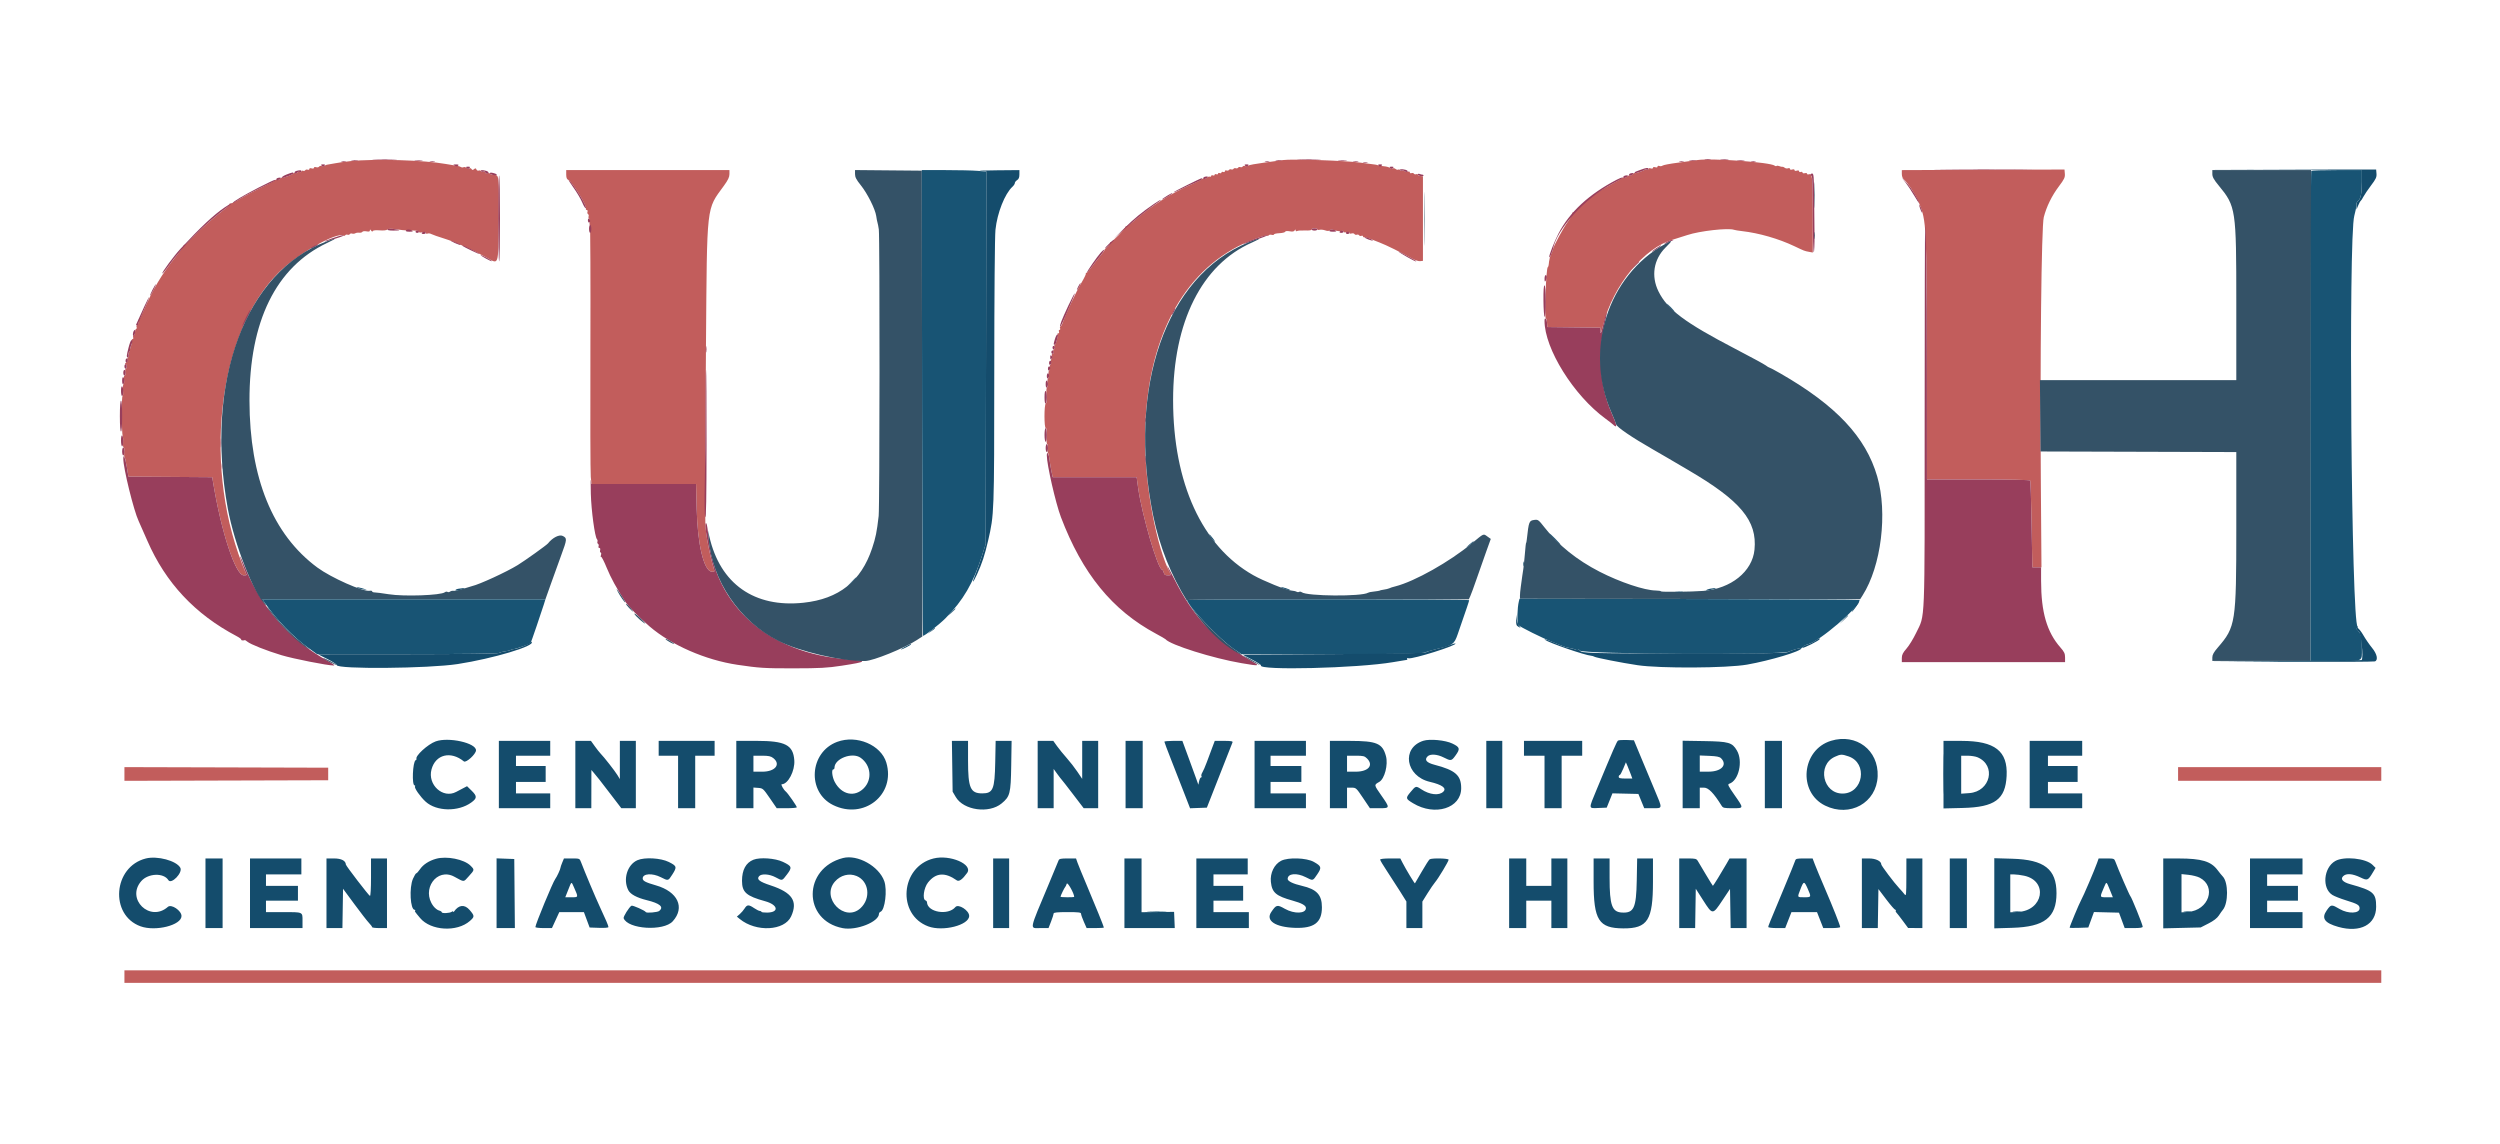 <svg width="400" height="183" viewBox="0 0 400 183" fill="none" xmlns="http://www.w3.org/2000/svg">
<path fill-rule="evenodd" clip-rule="evenodd" d="M205.297 25.609C204.845 25.681 203.449 25.872 202.195 26.033C200.941 26.195 199.821 26.405 199.707 26.5C199.592 26.595 199.373 26.625 199.22 26.566C199.066 26.507 198.889 26.543 198.825 26.646C198.762 26.749 198.597 26.79 198.46 26.738C198.323 26.685 198.158 26.726 198.095 26.829C198.031 26.932 197.867 26.973 197.73 26.92C197.592 26.868 197.428 26.909 197.364 27.012C197.301 27.114 197.136 27.156 196.999 27.103C196.862 27.05 196.697 27.091 196.634 27.194C196.57 27.297 196.397 27.335 196.25 27.278C196.102 27.222 195.982 27.275 195.982 27.397C195.982 27.519 195.859 27.572 195.708 27.514C195.557 27.456 195.434 27.497 195.434 27.605C195.434 27.713 195.311 27.754 195.16 27.697C195.009 27.639 194.886 27.68 194.886 27.788C194.886 27.896 194.763 27.937 194.612 27.879C194.461 27.821 194.338 27.862 194.338 27.97C194.338 28.079 194.215 28.12 194.064 28.062C193.913 28.004 193.79 28.043 193.79 28.149C193.79 28.254 193.688 28.307 193.563 28.265C193.439 28.224 193.223 28.304 193.083 28.443C192.944 28.583 192.722 28.656 192.591 28.605C192.46 28.555 192.327 28.579 192.295 28.659C192.263 28.739 191.441 29.152 190.467 29.577C187.409 30.912 184.17 32.967 181.618 35.19C180.901 35.815 180.257 36.269 180.187 36.199C180.118 36.13 180.082 36.155 180.108 36.256C180.166 36.479 177.868 38.828 177.658 38.761C177.575 38.734 177.555 38.789 177.612 38.883C177.67 38.977 177.465 39.266 177.155 39.527C176.846 39.787 176.647 40 176.712 40C176.778 40 176.47 40.432 176.027 40.959C175.585 41.486 174.948 42.308 174.612 42.785C174.277 43.263 173.92 43.653 173.82 43.653C173.72 43.653 173.685 43.7 173.743 43.758C173.8 43.815 173.474 44.494 173.017 45.265C172.169 46.696 170.465 50.318 170.06 51.553C169.936 51.929 169.761 52.237 169.672 52.237C169.582 52.237 169.556 52.361 169.614 52.511C169.672 52.662 169.631 52.785 169.523 52.785C169.415 52.785 169.374 52.909 169.432 53.059C169.489 53.21 169.441 53.333 169.324 53.333C169.207 53.333 169.152 53.4 169.202 53.481C169.328 53.684 168.94 55.16 168.762 55.16C168.683 55.16 168.662 55.324 168.714 55.525C168.767 55.726 168.726 55.89 168.623 55.89C168.52 55.89 168.479 56.055 168.532 56.256C168.587 56.469 168.537 56.621 168.411 56.621C168.281 56.621 168.239 56.761 168.306 56.971C168.367 57.163 168.339 57.369 168.244 57.428C168.149 57.487 168.111 57.69 168.161 57.879C168.21 58.069 168.169 58.274 168.07 58.336C167.97 58.397 167.929 58.603 167.978 58.792C168.028 58.982 167.982 59.19 167.876 59.256C167.77 59.321 167.73 59.608 167.787 59.894C167.844 60.179 167.806 60.465 167.702 60.529C167.598 60.593 167.557 60.921 167.612 61.259C167.667 61.596 167.63 61.922 167.53 61.984C167.423 62.05 167.386 62.579 167.441 63.261C167.502 64.021 167.463 64.469 167.329 64.552C167.047 64.726 167.045 68.493 167.327 68.493C167.463 68.493 167.506 68.911 167.458 69.772C167.418 70.475 167.458 71.05 167.547 71.05C167.637 71.05 167.678 71.379 167.64 71.781C167.602 72.183 167.623 72.511 167.687 72.511C167.751 72.511 167.857 72.962 167.921 73.513C167.986 74.063 168.127 74.926 168.236 75.43L168.432 76.347H175.147H181.862L182.082 77.945C182.677 82.281 185.263 91.142 185.933 91.142C186.014 91.142 186.131 91.347 186.194 91.598C186.284 91.959 186.424 92.055 186.859 92.055C187.358 92.055 187.391 92.019 187.21 91.681C185.088 87.716 183.206 77.77 183.202 70.502C183.194 55.476 188.524 44.355 198.103 39.407C199.854 38.503 202.466 37.547 202.734 37.713C202.824 37.769 202.944 37.738 203.001 37.646C203.059 37.553 203.27 37.52 203.471 37.573C203.671 37.625 203.836 37.597 203.837 37.51C203.838 37.423 204.227 37.334 204.703 37.311C205.178 37.289 205.596 37.184 205.632 37.078C205.671 36.959 205.944 36.931 206.338 37.005C206.792 37.09 207.028 37.052 207.14 36.873C207.266 36.676 207.301 36.673 207.303 36.86C207.305 36.996 207.398 37.042 207.52 36.967C207.639 36.894 208.214 36.854 208.799 36.877C209.46 36.904 209.863 36.847 209.863 36.725C209.863 36.618 210.068 36.53 210.32 36.53C210.571 36.53 210.776 36.604 210.776 36.695C210.776 36.786 210.938 36.818 211.136 36.767C211.334 36.715 211.736 36.756 212.029 36.859C212.405 36.99 212.623 36.985 212.765 36.842C212.914 36.693 213.127 36.696 213.562 36.853C213.888 36.971 214.34 37.019 214.566 36.96C214.814 36.895 214.977 36.935 214.977 37.06C214.977 37.19 215.147 37.224 215.434 37.153C215.727 37.079 215.89 37.115 215.89 37.253C215.89 37.381 216.031 37.423 216.24 37.356C216.433 37.295 216.647 37.337 216.715 37.448C216.784 37.559 216.953 37.607 217.09 37.555C217.228 37.502 217.392 37.543 217.456 37.646C217.519 37.749 217.686 37.789 217.827 37.735C217.967 37.681 218.082 37.72 218.082 37.822C218.082 37.924 218.185 37.99 218.311 37.97C218.436 37.949 218.785 38.035 219.087 38.16C219.388 38.285 220.128 38.575 220.731 38.804C221.784 39.203 224.213 40.402 225.936 41.373C226.388 41.628 226.963 41.814 227.215 41.786L227.671 41.735V34.977V28.219L227.26 28.161C227.034 28.129 226.849 28.029 226.849 27.938C226.849 27.848 226.734 27.818 226.594 27.872C226.453 27.926 226.286 27.886 226.223 27.783C226.159 27.68 225.986 27.642 225.839 27.699C225.691 27.755 225.571 27.702 225.571 27.58C225.571 27.45 225.447 27.405 225.274 27.472C225.11 27.535 224.867 27.496 224.734 27.385C224.6 27.274 224.411 27.233 224.313 27.293C224.215 27.354 224.082 27.318 224.018 27.215C223.954 27.111 223.822 27.076 223.724 27.136C223.626 27.197 223.43 27.15 223.288 27.032C223.146 26.914 222.94 26.873 222.831 26.941C222.722 27.008 222.524 26.974 222.392 26.864C222.26 26.754 221.832 26.636 221.441 26.602C221.05 26.568 220.607 26.494 220.457 26.436C220.306 26.379 220.059 26.325 219.909 26.317C219.758 26.309 218.731 26.174 217.626 26.017C215.382 25.699 206.573 25.408 205.297 25.609ZM271.598 25.608C271.146 25.679 269.754 25.867 268.504 26.026C267.254 26.185 266.134 26.396 266.015 26.494C265.897 26.592 265.666 26.622 265.503 26.559C265.332 26.494 265.205 26.536 265.205 26.659C265.205 26.791 265.064 26.829 264.84 26.758C264.621 26.689 264.475 26.725 264.475 26.849C264.475 26.973 264.328 27.01 264.11 26.941C263.886 26.87 263.744 26.908 263.744 27.039C263.744 27.157 263.629 27.209 263.488 27.155C263.347 27.101 263.176 27.113 263.108 27.182C263.039 27.25 262.928 27.313 262.861 27.321C262.795 27.33 262.502 27.435 262.212 27.555C261.922 27.675 261.645 27.733 261.597 27.685C261.549 27.637 261.386 27.72 261.236 27.871C261.085 28.021 260.87 28.113 260.757 28.076C260.644 28.038 260.437 28.121 260.298 28.261C260.158 28.4 259.937 28.473 259.806 28.423C259.674 28.372 259.541 28.392 259.51 28.468C259.478 28.543 258.795 28.956 257.991 29.387C255.751 30.588 254.27 31.635 252.97 32.936C252.319 33.589 251.71 34.077 251.618 34.02C251.526 33.963 251.507 34.007 251.576 34.119C251.645 34.23 251.323 34.835 250.86 35.464C250.169 36.403 248.574 39.343 248.474 39.863C248.459 39.938 248.427 40.041 248.402 40.091C248.377 40.142 248.345 40.244 248.331 40.32C248.316 40.395 248.249 40.545 248.18 40.652C248.031 40.886 247.824 41.776 247.801 42.283C247.792 42.484 247.721 42.692 247.644 42.746C247.363 42.941 247.067 50.958 247.341 50.959C247.41 50.959 247.492 51.267 247.523 51.644L247.58 52.329L251.826 52.378L256.073 52.427L256.085 53.017C256.093 53.403 256.241 53.037 256.513 51.963C258.114 45.629 263.078 39.594 267.739 38.315C268.103 38.215 269.105 37.899 269.964 37.611C271.936 36.952 276.511 36.436 277.443 36.768C277.594 36.822 278.169 36.917 278.721 36.979C281.42 37.283 284.562 38.188 287.094 39.389C288.747 40.174 288.695 40.154 289.452 40.296L290.046 40.407V34.346C290.046 28.172 289.994 27.688 289.359 27.9C289.234 27.942 289.132 27.894 289.132 27.795C289.132 27.695 288.968 27.657 288.767 27.71C288.566 27.762 288.402 27.716 288.402 27.607C288.402 27.498 288.279 27.456 288.128 27.514C287.977 27.572 287.854 27.522 287.854 27.404C287.854 27.273 287.712 27.235 287.489 27.306C287.27 27.375 287.123 27.339 287.123 27.215C287.123 27.09 286.977 27.054 286.758 27.123C286.534 27.194 286.393 27.156 286.393 27.025C286.393 26.902 286.266 26.859 286.096 26.924C285.932 26.987 285.694 26.952 285.567 26.846C285.439 26.74 285.265 26.67 285.179 26.689C285.093 26.709 284.875 26.66 284.695 26.582C284.515 26.503 284.317 26.489 284.256 26.551C284.194 26.613 284.053 26.591 283.944 26.502C283.268 25.957 273.766 25.269 271.598 25.608ZM56.073 25.78C55.219 25.868 54.11 26.024 53.607 26.128C53.105 26.231 52.571 26.324 52.42 26.334C52.269 26.343 52.054 26.424 51.941 26.512C51.828 26.601 51.61 26.625 51.457 26.566C51.304 26.507 51.122 26.55 51.053 26.662C50.984 26.773 50.771 26.814 50.578 26.753C50.374 26.688 50.228 26.728 50.228 26.849C50.228 26.973 50.082 27.01 49.863 26.941C49.639 26.87 49.498 26.908 49.498 27.039C49.498 27.157 49.377 27.207 49.23 27.151C49.082 27.094 48.909 27.132 48.846 27.235C48.782 27.338 48.615 27.378 48.475 27.324C48.334 27.27 48.219 27.314 48.219 27.423C48.219 27.531 48.099 27.573 47.951 27.516C47.804 27.46 47.631 27.497 47.567 27.6C47.504 27.703 47.337 27.743 47.196 27.689C47.056 27.635 46.941 27.653 46.941 27.729C46.941 27.895 45.275 28.532 45.155 28.412C45.109 28.366 44.947 28.452 44.795 28.604C44.643 28.755 44.412 28.838 44.28 28.788C44.149 28.738 44.016 28.759 43.984 28.835C43.953 28.911 42.982 29.427 41.826 29.981C40.671 30.536 39.117 31.37 38.373 31.835C37.628 32.299 36.93 32.628 36.82 32.566C36.711 32.504 36.68 32.518 36.752 32.598C36.824 32.678 36.495 33.035 36.022 33.392C34.378 34.629 31.852 36.867 30.595 38.199C29.9 38.936 29.403 39.416 29.49 39.267C29.584 39.105 29.581 39.057 29.481 39.148C29.39 39.231 29.315 39.359 29.315 39.43C29.315 39.502 28.73 40.297 28.014 41.196C25.881 43.877 24.453 46.291 22.935 49.782C22.61 50.53 22.31 51.107 22.268 51.066C22.226 51.024 22.179 51.206 22.163 51.471C22.147 51.736 22.049 51.981 21.945 52.015C21.841 52.05 21.801 52.196 21.856 52.341C21.912 52.485 21.886 52.603 21.8 52.603C21.714 52.603 21.631 52.826 21.615 53.1C21.599 53.373 21.501 53.624 21.397 53.659C21.293 53.694 21.253 53.84 21.308 53.984C21.364 54.129 21.321 54.247 21.212 54.247C21.104 54.247 21.058 54.356 21.109 54.489C21.16 54.622 21.103 54.972 20.983 55.265C20.862 55.559 20.779 55.896 20.797 56.014C20.816 56.132 20.755 56.276 20.661 56.333C20.568 56.391 20.534 56.603 20.586 56.804C20.639 57.005 20.593 57.169 20.484 57.169C20.375 57.169 20.337 57.304 20.401 57.469C20.471 57.653 20.385 57.866 20.177 58.017C19.991 58.153 19.937 58.265 20.056 58.265C20.176 58.265 20.274 58.429 20.274 58.63C20.274 58.831 20.206 58.995 20.123 58.995C20.04 58.995 20.008 59.242 20.052 59.543C20.098 59.856 20.05 60.091 19.941 60.091C19.825 60.091 19.789 60.335 19.849 60.707C19.904 61.046 19.87 61.373 19.772 61.433C19.675 61.492 19.636 61.955 19.684 62.46C19.733 62.966 19.7 63.379 19.612 63.379C19.427 63.379 19.453 69.337 19.64 69.817C19.709 69.992 19.733 70.465 19.695 70.867C19.656 71.269 19.697 71.598 19.786 71.598C19.875 71.598 19.916 71.926 19.878 72.327C19.839 72.728 19.857 73.077 19.917 73.103C19.977 73.129 20.144 73.849 20.287 74.703L20.548 76.256L27.252 76.304L33.957 76.352L34.053 76.943C35.383 85.11 37.667 92.055 39.024 92.055C39.4 92.055 39.464 91.992 39.353 91.735C32.304 75.414 34.673 53.496 44.552 43.643C47.532 40.671 53.889 37.045 54.96 37.706C55.056 37.766 55.184 37.734 55.244 37.637C55.305 37.539 55.467 37.502 55.604 37.555C55.741 37.607 55.906 37.566 55.969 37.463C56.033 37.36 56.201 37.321 56.344 37.376C56.487 37.431 56.71 37.409 56.841 37.328C56.971 37.247 57.255 37.203 57.471 37.231C57.688 37.259 57.917 37.197 57.981 37.094C58.044 36.991 58.34 36.956 58.637 37.015C59.026 37.093 59.179 37.053 59.181 36.872C59.183 36.673 59.224 36.678 59.377 36.895C59.499 37.067 59.602 37.095 59.653 36.972C59.704 36.85 60.116 36.806 60.735 36.857C61.348 36.908 61.834 36.858 61.992 36.727C62.181 36.57 62.558 36.561 63.408 36.694C64.045 36.794 64.895 36.876 65.297 36.878C66.795 36.884 67.032 36.914 67.032 37.099C67.032 37.215 67.245 37.242 67.58 37.169C67.948 37.088 68.128 37.12 68.128 37.265C68.128 37.385 68.253 37.434 68.409 37.374C68.564 37.315 68.831 37.347 69.003 37.445C69.174 37.543 70.137 37.88 71.142 38.193C72.935 38.752 75.463 39.888 77.803 41.186C79.862 42.328 79.718 42.759 79.777 35.251C79.835 27.807 79.86 28.051 79.05 27.995C78.72 27.972 78.425 27.878 78.394 27.786C78.364 27.694 78.178 27.661 77.982 27.712C77.772 27.767 77.626 27.713 77.626 27.582C77.626 27.459 77.505 27.404 77.357 27.461C77.21 27.518 77.037 27.48 76.974 27.377C76.91 27.274 76.74 27.235 76.596 27.29C76.451 27.346 76.286 27.267 76.227 27.116C76.143 26.896 76.068 26.885 75.855 27.061C75.645 27.235 75.557 27.232 75.44 27.042C75.359 26.91 75.197 26.861 75.081 26.933C74.965 27.005 74.754 26.967 74.612 26.849C74.47 26.732 74.268 26.688 74.163 26.753C74.058 26.818 73.87 26.805 73.744 26.724C73.619 26.644 73.352 26.56 73.151 26.538C72.95 26.516 72.11 26.377 71.285 26.229C67.869 25.614 59.947 25.38 56.073 25.78ZM317.306 27.17L304.292 27.217V27.833C304.292 28.187 304.422 28.555 304.598 28.699C305.251 29.235 306.47 31.097 306.998 32.367C308.26 35.404 308.281 35.831 308.298 60.046L308.311 76.712H316.519C321.374 76.712 324.77 76.782 324.832 76.882C324.89 76.975 324.99 80.14 325.055 83.914L325.173 90.776H325.904H326.635L326.537 77.489C326.391 57.623 326.626 36.214 327.005 34.75C327.448 33.042 328.293 31.319 329.421 29.82C330.286 28.671 330.423 28.38 330.375 27.801L330.32 27.123L317.306 27.17ZM90.594 27.926C90.594 28.372 90.69 28.674 90.853 28.736C91.484 28.979 93.915 32.88 93.746 33.379C93.703 33.505 93.766 33.607 93.886 33.607C94.005 33.607 94.057 33.728 94 33.875C93.944 34.023 93.981 34.196 94.084 34.259C94.187 34.323 94.228 34.487 94.176 34.624C94.123 34.762 94.165 34.927 94.269 34.991C94.374 35.056 94.41 35.305 94.349 35.545C94.289 35.785 94.303 35.982 94.38 35.982C94.457 35.982 94.495 44.797 94.464 55.571C94.432 66.345 94.459 75.674 94.524 76.301L94.641 77.443H103.006H111.371L111.467 81.416C111.604 87.096 112.613 91.328 113.865 91.475C114.283 91.524 114.354 91.476 114.27 91.201C113.532 88.76 112.909 85.478 112.856 83.744C112.789 81.551 112.819 73.142 112.957 55.16C113.132 32.32 112.985 33.629 115.819 29.729C116.486 28.811 116.712 28.336 116.712 27.857V27.215H103.653H90.594V27.926ZM19.909 123.836V124.933L36.21 124.887L52.511 124.84V123.836V122.831L36.21 122.784L19.909 122.738V123.836ZM348.493 123.836V124.932H364.749H381.005V123.836V122.74H364.749H348.493V123.836ZM19.909 156.256V157.26H200.457H381.005V156.256V155.251H200.457H19.909V156.256Z" fill="#C25D5C"/>
<path fill-rule="evenodd" clip-rule="evenodd" d="M59.954 25.524C60.833 25.558 62.272 25.558 63.151 25.524C64.03 25.491 63.311 25.463 61.553 25.463C59.795 25.463 59.075 25.491 59.954 25.524ZM207.909 25.524C208.792 25.558 210.19 25.558 211.014 25.524C211.837 25.49 211.114 25.463 209.406 25.463C207.699 25.463 207.025 25.491 207.909 25.524ZM272.831 25.517C273.057 25.561 273.427 25.561 273.653 25.517C273.879 25.473 273.694 25.438 273.242 25.438C272.79 25.438 272.605 25.473 272.831 25.517ZM275.391 25.52C275.72 25.561 276.213 25.56 276.487 25.519C276.762 25.477 276.493 25.444 275.89 25.445C275.288 25.446 275.063 25.48 275.391 25.52ZM56.304 25.702C56.582 25.744 56.992 25.743 57.217 25.699C57.442 25.656 57.215 25.622 56.712 25.623C56.21 25.624 56.026 25.66 56.304 25.702ZM66.442 25.703C66.77 25.744 67.263 25.743 67.538 25.701C67.812 25.66 67.543 25.626 66.941 25.627C66.338 25.628 66.113 25.662 66.442 25.703ZM204.155 25.7C204.381 25.743 204.751 25.743 204.977 25.7C205.203 25.656 205.018 25.621 204.566 25.621C204.114 25.621 203.929 25.656 204.155 25.7ZM214.201 25.703C214.527 25.743 215.062 25.743 215.388 25.703C215.715 25.662 215.447 25.629 214.795 25.629C214.142 25.629 213.874 25.662 214.201 25.703ZM270.368 25.702C270.645 25.744 271.056 25.743 271.281 25.699C271.506 25.656 271.279 25.622 270.776 25.623C270.274 25.624 270.09 25.66 270.368 25.702ZM278.037 25.702C278.313 25.743 278.765 25.743 279.041 25.702C279.317 25.66 279.091 25.626 278.539 25.626C277.986 25.626 277.76 25.66 278.037 25.702ZM54.658 25.879C54.833 25.925 55.121 25.925 55.297 25.879C55.473 25.833 55.329 25.796 54.977 25.796C54.626 25.796 54.482 25.833 54.658 25.879ZM68.815 25.883C69.042 25.926 69.371 25.925 69.546 25.879C69.72 25.833 69.534 25.797 69.132 25.799C68.731 25.802 68.588 25.839 68.815 25.883ZM202.42 25.879C202.596 25.925 202.884 25.925 203.059 25.879C203.235 25.833 203.091 25.796 202.74 25.796C202.388 25.796 202.244 25.833 202.42 25.879ZM216.577 25.883C216.805 25.926 217.133 25.925 217.308 25.879C217.483 25.833 217.297 25.797 216.895 25.799C216.493 25.802 216.35 25.839 216.577 25.883ZM268.721 25.879C268.897 25.925 269.185 25.925 269.361 25.879C269.537 25.833 269.393 25.796 269.041 25.796C268.689 25.796 268.546 25.833 268.721 25.879ZM280.228 25.879C280.404 25.925 280.692 25.925 280.868 25.879C281.043 25.833 280.9 25.796 280.548 25.796C280.196 25.796 280.053 25.833 280.228 25.879ZM218.128 26.062C218.304 26.108 218.591 26.108 218.767 26.062C218.943 26.016 218.799 25.978 218.447 25.978C218.096 25.978 217.952 26.016 218.128 26.062ZM51.47 26.521C51.641 26.691 51.738 26.691 51.909 26.521C52.079 26.35 52.03 26.301 51.689 26.301C51.349 26.301 51.3 26.35 51.47 26.521ZM72.757 26.508C72.999 26.649 73.152 26.647 73.296 26.503C73.443 26.356 73.352 26.303 72.959 26.307C72.487 26.312 72.462 26.337 72.757 26.508ZM199.233 26.521C199.403 26.691 199.501 26.691 199.671 26.521C199.842 26.35 199.793 26.301 199.452 26.301C199.111 26.301 199.062 26.35 199.233 26.521ZM220.603 26.521C220.773 26.691 220.871 26.691 221.041 26.521C221.212 26.35 221.163 26.301 220.822 26.301C220.481 26.301 220.432 26.35 220.603 26.521ZM74.667 26.886C74.837 27.056 74.935 27.056 75.105 26.886C75.275 26.715 75.227 26.667 74.886 26.667C74.545 26.667 74.496 26.715 74.667 26.886ZM222.429 26.886C222.6 27.056 222.697 27.056 222.868 26.886C223.038 26.715 222.989 26.667 222.648 26.667C222.307 26.667 222.259 26.715 222.429 26.886ZM262.466 27.177C261.496 27.532 261.463 27.551 261.588 27.676C261.641 27.729 261.922 27.675 262.212 27.555C262.502 27.435 262.795 27.33 262.861 27.321C262.928 27.313 263.039 27.25 263.108 27.182C263.176 27.113 263.347 27.101 263.488 27.155C263.629 27.209 263.744 27.163 263.744 27.052C263.744 26.785 263.46 26.813 262.466 27.177ZM224.002 27.189C224.075 27.307 224.215 27.354 224.313 27.293C224.411 27.233 224.613 27.284 224.761 27.408C225.006 27.611 225.388 27.519 225.177 27.308C224.959 27.089 223.873 26.98 224.002 27.189ZM310.927 27.169C314.525 27.197 320.361 27.197 323.895 27.169C327.428 27.141 324.484 27.118 317.352 27.118C310.219 27.119 307.328 27.141 310.927 27.169ZM47.443 27.341C47.267 27.386 47.123 27.5 47.123 27.593C47.123 27.815 47.437 27.811 47.575 27.588C47.634 27.492 47.804 27.46 47.951 27.516C48.099 27.573 48.219 27.528 48.219 27.417C48.219 27.211 48.015 27.191 47.443 27.341ZM76.981 27.389C77.041 27.485 77.21 27.518 77.357 27.461C77.505 27.404 77.626 27.449 77.626 27.56C77.626 27.672 77.749 27.763 77.9 27.763C78.322 27.763 78.224 27.453 77.763 27.33C77.159 27.168 76.859 27.191 76.981 27.389ZM45.89 27.905C45.463 28.069 45.114 28.277 45.114 28.368C45.114 28.458 45.217 28.494 45.342 28.447C45.468 28.4 45.879 28.252 46.256 28.117C46.632 27.982 46.941 27.806 46.941 27.726C46.941 27.531 46.804 27.554 45.89 27.905ZM78.356 27.721C78.356 27.903 79.293 28.162 79.437 28.02C79.558 27.9 79.396 27.801 78.858 27.666C78.563 27.592 78.356 27.615 78.356 27.721ZM260.959 27.718C260.783 27.757 260.639 27.866 260.639 27.959C260.639 28.173 260.837 28.17 261.182 27.952C261.51 27.745 261.393 27.622 260.959 27.718ZM226.849 27.904C226.849 28.004 227.055 28.125 227.306 28.173C227.557 28.221 227.763 28.189 227.763 28.103C227.763 28.016 227.687 27.945 227.595 27.945C227.503 27.945 227.297 27.895 227.138 27.834C226.979 27.773 226.849 27.805 226.849 27.904ZM289.68 27.945C289.68 28.046 289.763 28.128 289.863 28.128C289.981 28.128 290.046 30.289 290.046 34.247C290.046 37.612 290.115 40.365 290.199 40.365C290.283 40.365 290.339 39.071 290.323 37.489C290.306 35.906 290.278 33.071 290.261 31.187C290.233 28.279 290.187 27.763 289.954 27.763C289.804 27.763 289.68 27.845 289.68 27.945ZM79.726 34.903C79.726 38.711 79.788 41.826 79.863 41.826C80.042 41.826 80.042 28.175 79.863 28.065C79.788 28.018 79.726 31.095 79.726 34.903ZM260.046 28.084C259.87 28.123 259.726 28.231 259.726 28.324C259.726 28.538 259.924 28.536 260.269 28.318C260.597 28.11 260.48 27.987 260.046 28.084ZM192.831 28.266C192.655 28.305 192.511 28.413 192.511 28.507C192.511 28.721 192.709 28.718 193.054 28.5C193.382 28.293 193.265 28.17 192.831 28.266ZM44.521 28.449C44.345 28.488 44.201 28.596 44.201 28.689C44.201 28.903 44.399 28.901 44.744 28.683C45.072 28.475 44.954 28.352 44.521 28.449ZM258.699 28.742C254.264 31.042 251.131 33.936 249.346 37.381C248.701 38.626 247.847 40.796 247.865 41.146C247.875 41.336 248.193 40.754 248.317 40.32C248.339 40.244 248.377 40.142 248.402 40.091C248.427 40.041 248.459 39.938 248.474 39.863C249.095 36.637 253.513 31.776 257.991 29.393C259.638 28.516 259.632 28.519 259.528 28.422C259.486 28.384 259.113 28.527 258.699 28.742ZM189.993 29.585C188.766 30.185 187.763 30.721 187.763 30.774C187.763 30.828 188.317 30.596 188.995 30.259C189.674 29.922 190.701 29.454 191.279 29.219C191.856 28.984 192.329 28.724 192.329 28.642C192.329 28.432 192.442 28.386 189.993 29.585ZM304.904 29.226C305.256 29.68 305.879 30.623 306.288 31.324C306.697 32.024 307.032 32.528 307.032 32.443C307.032 32.047 305.832 30.105 305.09 29.299L304.263 28.402L304.904 29.226ZM41.368 30.019C38.995 31.242 37.26 32.271 37.26 32.455C37.26 32.543 37.34 32.498 38.708 31.628C39.254 31.281 40.651 30.544 41.813 29.99C44.123 28.889 44.114 28.894 44.001 28.78C43.958 28.737 42.773 29.294 41.368 30.019ZM91.738 29.995C92.289 30.763 92.929 31.845 93.158 32.4C93.388 32.955 93.642 33.368 93.723 33.318C94.016 33.137 91.835 29.51 91.032 28.844C90.87 28.709 91.187 29.226 91.738 29.995ZM186.712 31.336C186.285 31.592 185.936 31.845 185.936 31.897C185.936 31.996 187.168 31.296 187.479 31.021C187.793 30.743 187.501 30.864 186.712 31.336ZM184.632 32.632C182.655 33.983 181.424 34.996 179.817 36.593L178.174 38.228L180.183 36.435C181.929 34.877 183.83 33.365 185.393 32.293C185.641 32.122 185.792 31.978 185.728 31.973C185.664 31.968 185.171 32.264 184.632 32.632ZM35.957 33.177C34.188 34.379 32.147 36.29 28.879 39.804C27.841 40.92 25.847 43.624 25.97 43.748C26.015 43.793 26.386 43.358 26.796 42.782C29.271 39.3 32.793 35.769 36.623 32.928C37.508 32.272 37.021 32.454 35.957 33.177ZM307.061 32.785C307.06 32.886 307.171 33.256 307.306 33.607C307.441 33.959 307.555 34.123 307.558 33.973C307.561 33.822 307.451 33.452 307.313 33.151C307.175 32.849 307.061 32.685 307.061 32.785ZM94.064 35.24C94.064 35.447 94.146 35.616 94.247 35.616C94.347 35.616 94.429 35.498 94.429 35.353C94.429 35.208 94.347 35.039 94.247 34.977C94.146 34.915 94.064 35.034 94.064 35.24ZM94.247 36.621C94.247 36.973 94.329 37.26 94.429 37.26C94.53 37.26 94.612 36.973 94.612 36.621C94.612 36.269 94.53 35.982 94.429 35.982C94.329 35.982 94.247 36.269 94.247 36.621ZM307.945 66.644C307.945 100.885 308.052 98.177 306.573 101.279C306.142 102.183 305.452 103.305 305.041 103.772C304.461 104.431 304.292 104.77 304.292 105.279V105.936H317.352H330.411V105.188C330.411 104.573 330.279 104.289 329.665 103.593C327.499 101.131 326.575 97.944 326.575 92.927V90.776H325.874H325.173L325.055 83.914C324.99 80.14 324.89 76.975 324.832 76.882C324.77 76.782 321.374 76.712 316.519 76.712H308.311L308.302 60.228C308.294 44.641 308.198 36.356 308.023 36.181C307.98 36.138 307.945 49.847 307.945 66.644ZM62.015 36.704C61.937 36.829 62.259 36.895 62.942 36.895C64.163 36.895 64.177 36.809 62.984 36.636C62.455 36.559 62.088 36.585 62.015 36.704ZM209.863 36.712C209.863 36.813 210.068 36.895 210.32 36.895C210.571 36.895 210.776 36.813 210.776 36.712C210.776 36.612 210.571 36.53 210.32 36.53C210.068 36.53 209.863 36.612 209.863 36.712ZM64.932 36.895C64.864 37.005 65.096 37.077 65.514 37.075C66.031 37.073 66.139 37.026 65.936 36.895C65.579 36.664 65.074 36.664 64.932 36.895ZM212.694 36.895C212.626 37.005 212.859 37.077 213.277 37.075C213.793 37.073 213.902 37.026 213.699 36.895C213.341 36.664 212.837 36.664 212.694 36.895ZM66.484 37.078C66.484 37.178 66.607 37.26 66.758 37.26C66.909 37.26 67.032 37.178 67.032 37.078C67.032 36.977 66.909 36.895 66.758 36.895C66.607 36.895 66.484 36.977 66.484 37.078ZM214.338 37.078C214.276 37.178 214.394 37.26 214.601 37.26C214.808 37.26 214.977 37.178 214.977 37.078C214.977 36.977 214.859 36.895 214.714 36.895C214.569 36.895 214.4 36.977 214.338 37.078ZM67.489 37.26C67.426 37.361 67.545 37.443 67.752 37.443C67.959 37.443 68.128 37.361 68.128 37.26C68.128 37.16 68.009 37.078 67.865 37.078C67.72 37.078 67.551 37.16 67.489 37.26ZM215.342 37.26C215.342 37.361 215.466 37.443 215.616 37.443C215.767 37.443 215.89 37.361 215.89 37.26C215.89 37.16 215.767 37.078 215.616 37.078C215.466 37.078 215.342 37.16 215.342 37.26ZM53.185 38.116C52.45 38.369 51.878 38.606 51.914 38.641C51.99 38.717 54.797 37.866 54.94 37.724C55.143 37.521 54.477 37.669 53.185 38.116ZM201.005 38.14C200.201 38.42 199.379 38.754 199.178 38.882L198.813 39.114L199.178 38.984C199.379 38.912 200.24 38.613 201.092 38.32C201.943 38.026 202.676 37.75 202.72 37.706C202.898 37.528 202.395 37.655 201.005 38.14ZM218.361 37.984C218.285 38.107 219.555 38.588 219.666 38.477C219.693 38.45 219.429 38.298 219.079 38.139C218.729 37.98 218.406 37.91 218.361 37.984ZM177.479 38.974C177.107 39.314 176.804 39.66 176.804 39.742C176.804 39.824 177.132 39.57 177.534 39.178C177.936 38.786 178.265 38.44 178.265 38.41C178.265 38.284 178.117 38.39 177.479 38.974ZM266.804 38.643C266.527 38.793 266.301 38.956 266.301 39.006C266.301 39.056 266.527 38.982 266.804 38.843C267.08 38.703 267.429 38.543 267.58 38.487C267.823 38.396 267.823 38.384 267.58 38.378C267.429 38.374 267.08 38.493 266.804 38.643ZM72.858 38.921C73.299 39.117 73.693 39.245 73.733 39.205C73.812 39.126 72.404 38.531 72.188 38.552C72.115 38.559 72.416 38.725 72.858 38.921ZM50.183 39.374C49.474 39.758 49.555 39.891 50.274 39.525C50.962 39.175 51.084 39.084 50.852 39.094C50.76 39.098 50.459 39.224 50.183 39.374ZM73.988 39.339C74.174 39.51 76.712 40.726 76.712 40.644C76.712 40.542 74.237 39.269 74.038 39.269C73.969 39.269 73.946 39.301 73.988 39.339ZM264.974 39.733C264.599 39.987 264.292 40.235 264.292 40.283C264.292 40.331 264.621 40.153 265.023 39.887C265.661 39.465 265.876 39.269 265.704 39.269C265.678 39.269 265.349 39.478 264.974 39.733ZM176.128 40.411C175.547 41.048 173.848 43.498 173.929 43.579C173.97 43.62 174.277 43.262 174.613 42.785C174.948 42.308 175.585 41.486 176.027 40.959C176.805 40.032 176.888 39.576 176.128 40.411ZM223.777 40.259C223.993 40.505 226.333 41.827 226.55 41.825C226.664 41.825 226.553 41.715 226.301 41.582C226.05 41.449 225.352 41.066 224.749 40.73C224.146 40.393 223.709 40.182 223.777 40.259ZM76.895 40.804C76.895 40.94 78.553 41.852 78.693 41.793C78.768 41.761 78.395 41.509 77.863 41.233C77.33 40.956 76.895 40.764 76.895 40.804ZM261.543 42.511L260.913 43.196L261.598 42.567C262.236 41.981 262.367 41.826 262.228 41.826C262.197 41.826 261.889 42.135 261.543 42.511ZM247.126 44.612C247.128 45.062 247.172 45.139 247.306 44.932C247.538 44.573 247.538 44.018 247.306 44.018C247.205 44.018 247.125 44.285 247.126 44.612ZM172.511 45.845C172.356 46.146 172.269 46.393 172.319 46.393C172.37 46.393 172.538 46.146 172.694 45.845C172.85 45.543 172.936 45.297 172.886 45.297C172.836 45.297 172.667 45.543 172.511 45.845ZM24.384 46.393C24.129 46.895 23.962 47.306 24.012 47.306C24.062 47.306 24.312 46.895 24.566 46.393C24.821 45.89 24.988 45.479 24.938 45.479C24.887 45.479 24.638 45.89 24.384 46.393ZM246.951 48.128C246.965 49.484 247.05 50.64 247.141 50.696C247.236 50.755 247.306 49.711 247.306 48.23C247.306 46.577 247.238 45.662 247.116 45.662C246.994 45.662 246.935 46.53 246.951 48.128ZM170.931 48.904C169.87 51.162 169.456 52.237 169.649 52.237C169.723 52.237 170.078 51.518 170.438 50.639C170.799 49.76 171.309 48.568 171.572 47.991C171.835 47.413 172.006 46.941 171.952 46.941C171.898 46.941 171.439 47.824 170.931 48.904ZM23.108 48.994C22.726 49.824 22.288 50.79 22.135 51.142C21.982 51.493 21.824 51.842 21.785 51.918C21.746 51.993 21.801 52.055 21.907 52.055C22.013 52.055 22.1 51.969 22.1 51.864C22.1 51.759 22.509 50.757 23.009 49.637C23.509 48.517 23.892 47.575 23.86 47.544C23.829 47.512 23.49 48.165 23.108 48.994ZM187.671 49.863C187.515 50.164 187.429 50.411 187.479 50.411C187.529 50.411 187.698 50.164 187.854 49.863C188.01 49.562 188.096 49.315 188.046 49.315C187.996 49.315 187.827 49.562 187.671 49.863ZM39.351 50.795C38.992 51.508 38.728 52.122 38.764 52.158C38.801 52.195 39.134 51.611 39.505 50.861C39.876 50.111 40.14 49.498 40.092 49.498C40.044 49.498 39.711 50.081 39.351 50.795ZM256.821 50.712C256.717 51.099 256.513 51.909 256.368 52.511C256.162 53.366 256.1 53.477 256.088 53.017L256.073 52.427L251.826 52.378L247.58 52.329L247.523 51.644C247.465 50.94 247.123 50.668 247.123 51.326C247.123 55.794 251.792 63.281 256.895 66.999C257.397 67.364 257.917 67.768 258.05 67.896C258.821 68.638 258.764 68.138 257.834 66.027C256.011 61.887 255.622 56.501 256.792 51.599C257.145 50.118 257.168 49.421 256.821 50.712ZM21.307 53.188C21.208 53.566 21.285 53.854 21.438 53.683C21.624 53.477 21.738 52.785 21.586 52.785C21.491 52.785 21.365 52.967 21.307 53.188ZM168.796 54.222C168.542 55.071 168.537 55.16 168.747 55.16C168.837 55.16 168.964 54.934 169.03 54.658C169.096 54.381 169.192 54.011 169.245 53.836C169.297 53.66 169.265 53.516 169.174 53.516C169.082 53.516 168.912 53.834 168.796 54.222ZM20.57 55.608C20.219 57.006 20.209 57.169 20.478 57.169C20.592 57.169 20.64 57.008 20.586 56.804C20.534 56.603 20.568 56.391 20.661 56.333C20.755 56.276 20.816 56.132 20.797 56.014C20.779 55.896 20.859 55.568 20.975 55.285C21.229 54.67 21.243 54.429 21.027 54.429C20.939 54.429 20.733 54.96 20.57 55.608ZM112.926 55.89C112.926 56.342 112.962 56.527 113.006 56.301C113.049 56.075 113.049 55.705 113.006 55.479C112.962 55.253 112.926 55.438 112.926 55.89ZM168.402 55.616C168.402 55.767 168.484 55.89 168.584 55.89C168.685 55.89 168.767 55.767 168.767 55.616C168.767 55.466 168.685 55.342 168.584 55.342C168.484 55.342 168.402 55.466 168.402 55.616ZM168.219 56.347C168.219 56.498 168.301 56.621 168.402 56.621C168.502 56.621 168.584 56.498 168.584 56.347C168.584 56.196 168.502 56.073 168.402 56.073C168.301 56.073 168.219 56.196 168.219 56.347ZM168.037 57.169C168.037 57.51 168.085 57.559 168.256 57.388C168.426 57.218 168.426 57.12 168.256 56.95C168.085 56.779 168.037 56.828 168.037 57.169ZM20.091 57.728C20.091 57.935 20.174 58.053 20.274 57.991C20.374 57.929 20.457 57.76 20.457 57.615C20.457 57.47 20.374 57.352 20.274 57.352C20.174 57.352 20.091 57.521 20.091 57.728ZM167.854 58.093C167.854 58.3 167.936 58.418 168.037 58.356C168.137 58.294 168.219 58.125 168.219 57.98C168.219 57.835 168.137 57.717 168.037 57.717C167.936 57.717 167.854 57.886 167.854 58.093ZM19.909 58.63C19.909 58.831 19.991 58.995 20.091 58.995C20.192 58.995 20.274 58.831 20.274 58.63C20.274 58.429 20.192 58.265 20.091 58.265C19.991 58.265 19.909 58.429 19.909 58.63ZM167.671 59.006C167.671 59.213 167.753 59.331 167.854 59.269C167.954 59.207 168.037 59.038 168.037 58.893C168.037 58.749 167.954 58.63 167.854 58.63C167.753 58.63 167.671 58.799 167.671 59.006ZM19.726 59.635C19.726 59.886 19.808 60.091 19.909 60.091C20.009 60.091 20.091 59.886 20.091 59.635C20.091 59.384 20.009 59.178 19.909 59.178C19.808 59.178 19.726 59.384 19.726 59.635ZM112.875 65.708C112.874 69.299 112.824 74.498 112.765 77.26C112.693 80.566 112.721 82.439 112.846 82.74C112.981 83.063 113.04 79.678 113.048 71.187C113.054 64.582 113.018 59.178 112.968 59.178C112.918 59.178 112.876 62.116 112.875 65.708ZM167.489 60.193C167.489 60.459 167.568 60.612 167.671 60.548C167.772 60.486 167.854 60.276 167.854 60.081C167.854 59.886 167.772 59.726 167.671 59.726C167.571 59.726 167.489 59.936 167.489 60.193ZM19.543 60.913C19.543 61.307 19.617 61.528 19.726 61.461C19.826 61.399 19.909 61.153 19.909 60.913C19.909 60.674 19.826 60.427 19.726 60.365C19.617 60.298 19.543 60.519 19.543 60.913ZM167.306 61.461C167.306 61.855 167.38 62.076 167.489 62.009C167.589 61.947 167.671 61.7 167.671 61.461C167.671 61.222 167.589 60.975 167.489 60.913C167.38 60.846 167.306 61.067 167.306 61.461ZM19.361 62.546C19.361 63.004 19.443 63.379 19.543 63.379C19.644 63.379 19.726 63.055 19.726 62.659C19.726 62.263 19.644 61.889 19.543 61.826C19.432 61.758 19.361 62.038 19.361 62.546ZM167.123 63.562C167.123 64.26 167.192 64.637 167.306 64.566C167.406 64.504 167.489 64.052 167.489 63.562C167.489 63.071 167.406 62.619 167.306 62.557C167.192 62.487 167.123 62.863 167.123 63.562ZM19.178 66.575C19.178 68.097 19.248 69.041 19.361 69.041C19.473 69.041 19.543 68.097 19.543 66.575C19.543 65.053 19.473 64.11 19.361 64.11C19.248 64.11 19.178 65.053 19.178 66.575ZM183.239 67.215C183.239 67.566 183.276 67.71 183.322 67.534C183.368 67.358 183.368 67.071 183.322 66.895C183.276 66.719 183.239 66.863 183.239 67.215ZM167.123 69.589C167.123 70.198 167.204 70.685 167.306 70.685C167.407 70.685 167.489 70.198 167.489 69.589C167.489 68.98 167.407 68.493 167.306 68.493C167.204 68.493 167.123 68.98 167.123 69.589ZM19.361 70.492C19.361 71 19.443 71.416 19.543 71.416C19.644 71.416 19.726 71.051 19.726 70.604C19.726 70.158 19.644 69.742 19.543 69.68C19.431 69.611 19.361 69.922 19.361 70.492ZM35.31 70.868C35.31 71.521 35.343 71.788 35.383 71.461C35.424 71.135 35.424 70.6 35.383 70.274C35.343 69.947 35.31 70.215 35.31 70.868ZM167.306 71.689C167.306 72.041 167.388 72.329 167.489 72.329C167.589 72.329 167.671 72.041 167.671 71.689C167.671 71.338 167.589 71.05 167.489 71.05C167.388 71.05 167.306 71.338 167.306 71.689ZM19.543 72.237C19.543 72.589 19.626 72.877 19.726 72.877C19.826 72.877 19.909 72.589 19.909 72.237C19.909 71.886 19.826 71.598 19.726 71.598C19.626 71.598 19.543 71.886 19.543 72.237ZM167.489 72.859C167.489 74.323 168.907 80.526 169.748 82.74C173.181 91.776 177.943 97.622 184.932 101.379C185.735 101.811 186.434 102.215 186.484 102.277C187.205 103.168 194.072 105.331 198.65 106.108C201.704 106.627 201.751 106.606 199.901 105.55C194.357 102.384 190.886 98.638 187.821 92.511C187.168 91.205 186.692 90.342 186.764 90.594C186.837 90.845 187.011 91.276 187.151 91.553C187.402 92.046 187.397 92.055 186.857 92.055C186.424 92.055 186.284 91.959 186.194 91.598C186.131 91.347 186.014 91.142 185.933 91.142C185.263 91.142 182.677 82.281 182.082 77.945L181.862 76.347H175.147H168.432L168.236 75.43C168.127 74.926 167.986 74.063 167.921 73.513C167.811 72.577 167.489 72.089 167.489 72.859ZM183.249 73.516C183.25 74.018 183.285 74.202 183.327 73.924C183.369 73.647 183.368 73.236 183.325 73.011C183.282 72.787 183.247 73.014 183.249 73.516ZM19.726 73.389C19.726 74.918 21.404 81.732 22.187 83.379C22.33 83.68 22.957 85.099 23.58 86.532C26.502 93.252 31.209 98.28 37.849 101.777C38.324 102.027 38.66 102.284 38.595 102.348C38.486 102.457 38.998 102.522 39.159 102.42C39.199 102.395 39.384 102.504 39.57 102.663C40.066 103.087 42.652 104.113 45.023 104.827C46.941 105.406 52.42 106.488 53.397 106.481C53.644 106.48 53.286 106.204 52.439 105.742C46.462 102.485 41.69 97.068 39.156 90.664C38.783 89.721 38.448 88.98 38.412 89.016C38.375 89.052 38.595 89.728 38.899 90.519C39.203 91.309 39.452 91.978 39.452 92.005C39.452 92.032 39.251 92.055 39.004 92.055C37.668 92.055 35.373 85.05 34.053 76.943L33.957 76.352L27.252 76.304L20.548 76.256L20.284 74.658C20.05 73.237 19.726 72.501 19.726 73.389ZM35.48 74.612C35.482 75.014 35.519 75.157 35.563 74.929C35.607 74.702 35.605 74.373 35.559 74.199C35.514 74.024 35.478 74.21 35.48 74.612ZM94.532 79.007C94.605 81.699 95.178 85.936 95.515 86.273C95.605 86.363 95.639 86.542 95.59 86.67C95.54 86.799 95.584 86.956 95.687 87.019C95.79 87.083 95.828 87.256 95.772 87.403C95.715 87.551 95.769 87.671 95.892 87.671C96.026 87.671 96.077 87.818 96.02 88.037C95.968 88.237 96.005 88.402 96.102 88.402C96.203 88.402 96.225 88.581 96.154 88.813C96.085 89.039 96.09 89.165 96.166 89.093C96.243 89.02 96.65 89.808 97.072 90.844C97.71 92.41 98.677 94.183 99.959 96.14C100.56 97.056 102.181 98.725 103.927 100.224C107.42 103.223 112.873 105.605 117.991 106.368C121.47 106.886 122.322 106.94 126.941 106.935C131.23 106.929 132.359 106.868 134.67 106.513C138.806 105.878 138.93 105.727 135.525 105.475C123.065 104.553 114.417 96.961 113.381 86.035C113.271 84.876 113.112 83.849 113.029 83.753C112.514 83.166 113.342 88.132 114.27 91.201C114.354 91.476 114.283 91.524 113.865 91.475C112.613 91.328 111.604 87.096 111.467 81.416L111.371 77.443H103.003H94.635L94.546 76.849C94.497 76.523 94.491 77.494 94.532 79.007Z" fill="#983E5C"/>
<path fill-rule="evenodd" clip-rule="evenodd" d="M136.804 27.85C136.804 28.347 137.01 28.748 137.721 29.63C138.782 30.946 140.042 33.462 140.197 34.575C140.256 34.997 140.347 35.466 140.399 35.616C140.451 35.767 140.546 36.26 140.611 36.712C140.775 37.873 140.753 81.115 140.586 82.557C140.288 85.14 140.113 86.005 139.54 87.724C137.778 93.011 134.221 95.834 128.562 96.437C120.698 97.276 115.215 93.42 113.497 85.845L113.27 84.84L113.372 86.119C113.915 92.915 118.34 99.425 124.538 102.543C127.96 104.265 134.752 105.84 138.427 105.762C139.723 105.735 144.694 103.717 146.713 102.399L147.581 101.832L147.535 64.569L147.489 27.306L142.146 27.258L136.804 27.209V27.85ZM353.973 27.831C353.973 28.31 354.202 28.726 355.006 29.703C357.746 33.032 357.808 33.449 357.808 48.431V60.822H342.098H326.387L326.436 66.53L326.484 72.237L342.146 72.284L357.808 72.331V84.555C357.808 99.622 357.702 100.311 354.866 103.585C354.209 104.343 353.973 104.766 353.973 105.185V105.753H361.826H369.679L369.725 66.484L369.772 27.215H361.872H353.973V27.831ZM290.304 31.233C290.304 33.091 290.331 33.852 290.364 32.922C290.398 31.993 290.398 30.473 290.364 29.543C290.331 28.614 290.304 29.374 290.304 31.233ZM227.845 34.977C227.845 38.795 227.87 40.382 227.899 38.505C227.929 36.628 227.929 33.505 227.899 31.565C227.87 29.624 227.845 31.16 227.845 34.977ZM290.281 37.717C290.282 38.219 290.317 38.403 290.359 38.125C290.401 37.848 290.4 37.437 290.357 37.212C290.314 36.987 290.279 37.215 290.281 37.717ZM52.323 38.602C39.244 43.466 32.729 61.018 36.449 81.37C37.491 87.064 40.628 95.069 42.499 96.802C42.663 96.953 42.614 96.811 42.39 96.484L41.984 95.89H64.625H87.266L88.191 93.288C88.7 91.856 89.418 89.863 89.788 88.858C90.742 86.266 90.754 86.12 90.051 85.756C89.497 85.47 88.423 86.009 87.671 86.951C87.452 87.227 83.994 89.7 82.831 90.414C81.029 91.521 76.685 93.52 75.525 93.777C75.425 93.799 74.798 93.99 74.132 94.202C73.466 94.413 72.768 94.561 72.58 94.531C72.391 94.501 72.138 94.555 72.017 94.651C71.896 94.747 71.707 94.771 71.598 94.703C71.489 94.636 71.3 94.661 71.179 94.759C70.564 95.258 64.633 95.468 62.192 95.078C61.187 94.917 60.18 94.787 59.954 94.788C59.728 94.789 59.543 94.714 59.543 94.62C59.543 94.527 59.366 94.484 59.149 94.526C58.135 94.721 52.974 92.428 50.778 90.806C43.621 85.52 39.934 76.457 39.916 64.11C39.898 51.414 44.152 42.754 52.304 38.888C53.968 38.099 53.976 37.988 52.323 38.602ZM199.716 38.792C186.534 44.192 180.34 61.969 184.498 82.466C186.509 92.376 192.246 101.522 198.443 104.696C199.017 104.99 198.567 104.621 197.169 103.652C194.955 102.119 189.954 96.819 189.954 96.006C189.954 95.943 200.092 95.89 212.482 95.89H235.01L235.245 95.388C235.374 95.112 235.833 93.858 236.266 92.603C236.699 91.347 237.384 89.399 237.789 88.273L238.526 86.226L238.002 85.853C237.311 85.361 237.495 85.282 235.499 86.934C231.939 89.883 226.366 93.02 223.288 93.809C222.715 93.956 222.577 94 222.263 94.137C222.101 94.208 221.731 94.297 221.441 94.335C221.151 94.373 220.913 94.416 220.913 94.431C220.913 94.491 220.146 94.636 219.635 94.674C219.333 94.696 218.998 94.769 218.889 94.837C217.879 95.468 209.087 95.4 208.273 94.755C208.152 94.659 207.967 94.633 207.862 94.698C207.757 94.763 207.569 94.753 207.445 94.676C207.32 94.599 206.941 94.513 206.602 94.486C205.774 94.418 202.17 92.961 200.514 92.025C192.327 87.398 187.699 77.286 187.696 64.018C187.694 51.516 192.298 42.325 200.329 38.8C202.137 38.007 201.649 38 199.716 38.792ZM266.393 39.051C257.215 44.128 253.43 56.062 257.837 66.027C258.193 66.831 258.525 67.67 258.577 67.893C258.677 68.328 261.102 69.982 264.438 71.892C265.473 72.484 266.541 73.102 266.813 73.266C267.084 73.43 268.539 74.284 270.046 75.165C278.501 80.107 281.177 83.313 280.719 87.953C280.374 91.452 276.958 94.196 272.511 94.546C270.669 94.691 265.753 94.743 265.753 94.618C265.753 94.55 265.376 94.488 264.915 94.481C263.089 94.452 259.209 93.152 255.935 91.473C252.306 89.611 249.332 87.22 247.123 84.388C246.176 83.175 246.083 83.106 245.502 83.186C244.652 83.305 244.609 83.415 244.29 86.301C244.256 86.603 244.212 86.849 244.192 86.849C244.14 86.849 244.087 87.322 243.934 89.118C243.862 89.964 243.772 90.815 243.735 91.009C243.697 91.203 243.622 91.703 243.568 92.119C243.514 92.536 243.406 93.329 243.327 93.881C243.248 94.434 243.187 95.091 243.19 95.342L243.196 95.799L270.411 95.837L297.626 95.876L298.011 95.269C301.002 90.565 302.048 82.08 300.356 76.241C298.524 69.919 293.781 64.87 284.86 59.746C283.966 59.233 283.176 58.813 283.103 58.813C283.031 58.813 282.776 58.661 282.536 58.474C282.296 58.288 280.099 57.095 277.653 55.822C269.573 51.616 266.804 49.547 265.365 46.64C264.149 44.184 264.573 41.517 266.483 39.606C267.69 38.4 267.68 38.339 266.393 39.051ZM98.817 94.612C99.203 95.357 99.957 96.451 100.032 96.376C100.07 96.338 99.804 95.864 99.44 95.322C98.677 94.187 98.481 93.963 98.817 94.612ZM100.639 97.26C101.43 98.076 101.527 98.076 100.875 97.26C100.595 96.909 100.288 96.621 100.192 96.621C100.097 96.621 100.298 96.909 100.639 97.26ZM42.868 97.397C44.752 99.89 46.881 102.079 48.652 103.345C49.962 104.282 49.652 103.932 48.061 102.679C46.521 101.466 45.331 100.256 43.809 98.358C43.285 97.704 42.82 97.169 42.776 97.169C42.731 97.169 42.773 97.272 42.868 97.397ZM101.826 98.623C102.128 98.947 102.621 99.382 102.922 99.59C103.392 99.914 103.366 99.857 102.74 99.193C102.338 98.767 101.845 98.332 101.644 98.227C101.391 98.094 101.448 98.217 101.826 98.623ZM106.486 102.244C106.486 102.316 106.816 102.553 107.218 102.771C107.62 102.99 107.908 103.101 107.857 103.018C107.716 102.79 106.484 102.094 106.486 102.244ZM198.995 104.982C199.096 105.086 199.753 105.48 200.457 105.857C201.16 106.234 201.653 106.46 201.553 106.359C201.303 106.109 198.766 104.743 198.995 104.982ZM51.689 105.292C51.689 105.342 52.183 105.632 52.785 105.936C53.388 106.24 53.881 106.448 53.881 106.398C53.881 106.348 53.388 106.058 52.785 105.753C52.183 105.449 51.689 105.241 51.689 105.292Z" fill="#345267"/>
<path fill-rule="evenodd" clip-rule="evenodd" d="M147.535 64.475C147.561 84.968 147.628 101.735 147.685 101.735C147.964 101.735 150.32 99.891 151.288 98.914C154.097 96.082 155.709 93.32 157.104 88.95L157.717 87.032L157.765 57.242L157.813 27.451L156.413 27.333C155.643 27.268 153.32 27.215 151.251 27.215H147.489L147.535 64.475ZM369.802 27.336C369.735 27.403 369.68 45.075 369.68 66.606V105.753H373.501C378.304 105.753 377.9 105.941 377.9 103.713C377.9 101.945 377.769 101.396 377.218 100.845C377.024 100.651 377.013 100.553 377.176 100.452C377.295 100.378 377.315 100.288 377.22 100.25C376.22 99.86 375.72 37.971 376.689 34.521C376.872 33.868 377.019 33.108 377.016 32.833C377.013 32.558 377.11 32.271 377.231 32.194C377.701 31.896 377.9 30.985 377.9 29.124V27.215H373.912C371.718 27.215 369.869 27.269 369.802 27.336ZM268.174 94.743C268.45 94.785 268.902 94.785 269.178 94.743C269.454 94.701 269.228 94.667 268.676 94.667C268.123 94.667 267.897 94.701 268.174 94.743ZM243.022 96.198C242.754 97.263 242.696 99.727 242.932 100.011C243.167 100.295 246.933 102.166 248.219 102.639C248.571 102.769 249.208 103.029 249.635 103.219C250.062 103.409 250.719 103.613 251.096 103.672C251.473 103.732 251.914 103.852 252.076 103.939C252.239 104.026 252.428 104.04 252.497 103.971C252.566 103.903 252.691 103.956 252.774 104.09C253.136 104.677 284.979 104.844 286.21 104.266C286.798 103.989 287.891 103.689 288.131 103.737C288.187 103.748 288.358 103.631 288.512 103.477C288.667 103.323 289.013 103.145 289.282 103.082C291.081 102.662 297.534 97.121 297.534 95.997C297.534 95.94 285.291 95.872 270.328 95.846L243.122 95.799L243.022 96.198ZM42.393 96.484C44.211 99.122 46.921 101.934 49.259 103.607L50.726 104.658H65.101C74.109 104.658 79.601 104.591 79.81 104.479C79.993 104.381 80.437 104.264 80.796 104.22C81.155 104.175 81.548 104.078 81.669 104.003C81.789 103.928 82.059 103.858 82.268 103.846C82.56 103.83 84.62 103.102 84.888 102.92C84.942 102.884 86.652 97.892 87.03 96.667L87.27 95.89H64.627H41.984L42.393 96.484ZM189.954 96.006C189.954 96.844 195.122 102.283 197.356 103.797L198.64 104.666L212.927 104.66C225.681 104.654 227.308 104.621 228.082 104.354C228.559 104.189 229.402 103.951 229.954 103.824C232.444 103.253 232.676 103.086 233.238 101.461C234.737 97.133 235.067 96.152 235.068 96.027C235.068 95.952 224.918 95.89 212.511 95.89C200.105 95.89 189.954 95.943 189.954 96.006ZM310.948 123.836C310.948 126.699 310.973 127.87 311.004 126.438C311.035 125.007 311.035 122.664 311.004 121.233C310.973 119.801 310.948 120.973 310.948 123.836ZM183.782 145.889C184.456 145.924 185.606 145.924 186.339 145.889C187.072 145.854 186.521 145.826 185.114 145.825C183.708 145.825 183.108 145.854 183.782 145.889ZM322.149 145.886C322.478 145.926 322.971 145.926 323.245 145.884C323.52 145.842 323.251 145.809 322.648 145.81C322.046 145.811 321.821 145.845 322.149 145.886ZM349.452 145.884C349.728 145.926 350.18 145.926 350.457 145.884C350.733 145.842 350.507 145.808 349.954 145.808C349.402 145.808 349.176 145.842 349.452 145.884Z" fill="#185474"/>
<path fill-rule="evenodd" clip-rule="evenodd" d="M365.982 27.168L377.9 27.217V29.125C377.9 30.985 377.701 31.896 377.231 32.194C377.11 32.271 377.019 32.599 377.029 32.925L377.047 33.516L377.31 32.877C377.454 32.525 377.634 32.196 377.71 32.146C377.786 32.096 377.983 31.793 378.147 31.472C378.311 31.152 378.861 30.34 379.369 29.669C380.146 28.643 380.285 28.342 380.238 27.786L380.183 27.123L367.123 27.121L354.064 27.119L365.982 27.168ZM156.851 27.349L157.813 27.416L157.765 57.224L157.717 87.032L157.105 88.95C156.769 90.005 156.293 91.351 156.049 91.943C155.431 93.44 155.621 93.419 156.316 91.913C157.116 90.176 157.565 88.812 158.103 86.484C159.069 82.303 159.072 82.235 159.083 59.57C159.089 47.156 159.167 37.791 159.273 36.771C159.553 34.073 160.775 30.98 162 29.871C162.206 29.685 162.374 29.423 162.374 29.288C162.374 29.154 162.539 28.942 162.74 28.816C163 28.654 163.105 28.39 163.105 27.901V27.215L159.498 27.248C157.514 27.267 156.323 27.312 156.851 27.349ZM267.215 49.224C267.555 49.575 267.875 49.863 267.926 49.863C267.976 49.863 267.738 49.575 267.397 49.224C267.056 48.872 266.737 48.584 266.686 48.584C266.636 48.584 266.874 48.872 267.215 49.224ZM248.676 86.21C249.171 86.712 249.616 87.123 249.667 87.123C249.717 87.123 249.353 86.712 248.858 86.21C248.364 85.708 247.918 85.297 247.868 85.297C247.817 85.297 248.181 85.708 248.676 86.21ZM193.786 86.022C193.998 86.32 194.266 86.622 194.38 86.692C194.494 86.763 194.357 86.519 194.075 86.15C193.465 85.35 193.235 85.248 193.786 86.022ZM235.068 87.146C234.432 87.704 234.432 87.704 235.017 87.315C235.341 87.1 235.654 86.845 235.713 86.749C235.889 86.464 235.743 86.554 235.068 87.146ZM243.695 90.228C243.695 90.58 243.733 90.724 243.779 90.548C243.825 90.372 243.825 90.084 243.779 89.909C243.733 89.733 243.695 89.877 243.695 90.228ZM136.156 93.196L135.434 93.973L136.21 93.251C136.932 92.579 137.07 92.42 136.932 92.42C136.902 92.42 136.553 92.769 136.156 93.196ZM57.169 94.045C57.32 94.137 57.772 94.261 58.174 94.32C58.691 94.395 58.771 94.382 58.447 94.275C57.609 93.996 56.875 93.864 57.169 94.045ZM205.388 94.162C205.689 94.3 206.1 94.411 206.301 94.409C206.502 94.407 206.297 94.288 205.845 94.146C204.831 93.826 204.668 93.832 205.388 94.162ZM73.379 94.195C73.103 94.237 72.877 94.341 72.877 94.427C72.877 94.512 73.185 94.498 73.562 94.395C74.679 94.09 74.605 94.009 73.379 94.195ZM273.607 94.196C273.356 94.241 273.079 94.346 272.992 94.43C272.904 94.514 273.189 94.503 273.626 94.405C274.845 94.131 274.832 93.976 273.607 94.196ZM296.949 96.849C296.419 97.556 296.208 97.9 296.305 97.9C296.344 97.9 296.642 97.53 296.967 97.078C297.64 96.14 297.626 95.948 296.949 96.849ZM152.226 97.945L151.689 98.539L152.283 98.002C152.61 97.707 152.877 97.44 152.877 97.409C152.877 97.268 152.726 97.392 152.226 97.945ZM242.588 99.217C242.562 99.942 242.622 100.113 242.968 100.294C243.362 100.501 243.366 100.495 243.073 100.164C242.904 99.973 242.733 99.489 242.693 99.087L242.618 98.356L242.588 99.217ZM294.967 99.132L294.338 99.817L295.023 99.188C295.66 98.602 295.792 98.447 295.652 98.447C295.622 98.447 295.314 98.756 294.967 99.132ZM148.95 100.929L148.402 101.4L148.995 101.007C149.322 100.791 149.589 100.579 149.589 100.536C149.589 100.399 149.512 100.446 148.95 100.929ZM377.103 100.731C377.161 100.881 377.268 101.005 377.342 101.005C377.739 101.005 378.214 105.279 377.854 105.613C377.829 105.636 372.466 105.699 365.936 105.753L354.064 105.85L366.88 105.893C373.929 105.917 379.826 105.886 379.985 105.825C380.541 105.612 380.332 104.63 379.522 103.65C379.108 103.149 378.474 102.226 378.113 101.598C377.538 100.598 376.813 99.976 377.103 100.731ZM247.196 102.37C247.831 102.859 253.585 104.841 254.615 104.926C254.768 104.939 254.981 105.003 255.089 105.07C255.372 105.245 259.447 106.046 262.009 106.43C265.588 106.966 276.318 106.909 279.543 106.337C283.253 105.679 288.219 104.189 288.219 103.734C288.219 103.576 286.693 104 286.045 104.338C285.704 104.516 282.165 104.564 270.064 104.558C254.208 104.549 253.037 104.517 252.774 104.09C252.691 103.956 252.566 103.903 252.497 103.971C252.428 104.04 252.239 104.026 252.076 103.939C251.914 103.852 251.473 103.732 251.096 103.672C250.719 103.613 250.062 103.409 249.635 103.22C248.064 102.525 246.846 102.101 247.196 102.37ZM290.411 102.539C290.059 102.768 289.566 103.009 289.315 103.074C288.753 103.221 288.289 103.51 288.415 103.635C288.545 103.766 291.142 102.456 291.142 102.26C291.142 102.056 291.164 102.048 290.411 102.539ZM84.932 102.756C84.932 102.95 82.833 103.807 82.268 103.843C82.059 103.856 81.789 103.928 81.669 104.003C81.548 104.078 81.155 104.175 80.796 104.22C80.437 104.264 79.993 104.381 79.81 104.479C79.601 104.591 74.113 104.662 65.172 104.668L50.868 104.679L52.374 105.439C53.203 105.858 53.881 106.297 53.881 106.416C53.881 107.099 68.559 106.971 73.242 106.247C78.891 105.373 85.685 103.341 85.058 102.714C84.988 102.644 84.932 102.663 84.932 102.756ZM231.872 103.241C231.37 103.435 230.44 103.709 229.806 103.851C229.172 103.993 228.474 104.212 228.254 104.337C227.946 104.513 224.493 104.587 213.333 104.658L198.813 104.749L200.327 105.531C201.16 105.961 201.799 106.381 201.748 106.463C201.225 107.309 217.255 106.915 222.895 105.944C224.085 105.739 225.097 105.571 225.143 105.571C225.189 105.571 225.181 105.496 225.125 105.405C225.068 105.314 225.174 105.279 225.359 105.327C226.035 105.504 233.209 103.245 232.871 102.961C232.824 102.922 232.374 103.048 231.872 103.241ZM144.84 103.47C144.388 103.712 144.083 103.914 144.163 103.919C144.356 103.93 145.753 103.212 145.753 103.101C145.753 102.98 145.761 102.977 144.84 103.47ZM69.717 118.62C68.443 119.074 66.349 121 66.649 121.441C66.676 121.48 66.607 121.568 66.495 121.637C66.026 121.927 65.877 125.662 66.335 125.662C66.429 125.662 66.458 125.738 66.401 125.832C66.253 126.071 67.254 127.499 68.113 128.276C69.853 129.847 73.326 129.908 75.404 128.402C76.349 127.718 76.356 127.385 75.445 126.495L74.726 125.792L74.121 126.108C73.788 126.281 73.276 126.55 72.983 126.707C70.865 127.834 68.379 125.563 69.041 123.105C69.687 120.705 72.11 120.106 74.22 121.824C74.566 122.106 76.15 120.662 76.161 120.055C76.181 118.87 71.769 117.888 69.717 118.62ZM133.948 118.697C129.494 120.35 129.082 126.733 133.295 128.807C138.21 131.226 143.335 127.146 141.814 122.025C140.971 119.186 137.073 117.537 133.948 118.697ZM227.724 118.526C224.177 119.67 224.894 124.186 228.767 125.092C230.732 125.551 231.496 126.103 230.938 126.661C230.26 127.339 228.755 127.178 227.402 126.283C226.543 125.715 226.521 125.721 225.676 126.738C224.867 127.711 224.887 127.793 226.105 128.528C229.6 130.636 233.79 129.316 233.79 126.107C233.79 124.048 232.859 123.231 229.529 122.365C228.232 122.028 227.857 121.575 228.415 121.018C228.838 120.594 229.951 120.668 230.974 121.186C232.155 121.786 232.233 121.773 232.876 120.886C233.66 119.804 233.599 119.564 232.389 118.972C231.276 118.428 228.772 118.188 227.724 118.526ZM258.882 118.492C258.693 118.62 258.131 119.907 255.445 126.373C254.145 129.503 254.129 129.343 255.752 129.277L257.074 129.224L257.533 128.079L257.991 126.935L260.067 126.984L262.142 127.032L262.61 128.174L263.078 129.315H264.416C266.053 129.315 266.035 129.462 264.766 126.452C264.223 125.164 263.25 122.836 262.604 121.279L261.428 118.447L260.258 118.4C259.614 118.374 258.995 118.416 258.882 118.492ZM292.968 118.527C288.245 119.969 287.622 126.736 292.014 128.893C295.978 130.839 300.255 128.451 300.426 124.195C300.593 120.026 297.001 117.296 292.968 118.527ZM79.817 123.927V129.315H83.927H88.037V128.128V126.941H85.297H82.557V126.027V125.114H84.932H87.306V123.836V122.557H84.932H82.557V121.735V120.913H85.297H88.037V119.726V118.539H83.927H79.817V123.927ZM92.055 123.927V129.315H93.333H94.612L94.618 126.256L94.623 123.196L95.029 123.674C95.654 124.412 95.865 124.681 97.699 127.078L99.411 129.315H100.573H101.735V123.927V118.539H100.457H99.178L99.177 121.598V124.658L98.791 124.018C98.404 123.377 96.604 121.079 96.072 120.547C95.916 120.391 95.51 119.875 95.169 119.401L94.55 118.539H93.302H92.055V123.927ZM105.388 119.726V120.913H106.941H108.493V125.114V129.315H109.863H111.233V125.114V120.913H112.785H114.338V119.726V118.539H109.863H105.388V119.726ZM117.808 123.927V129.315H119.178H120.548V127.661V126.006L121.314 126.063C122.052 126.117 122.118 126.175 123.178 127.717L124.276 129.315H125.882C126.766 129.315 127.489 129.247 127.489 129.163C127.489 128.972 126.057 126.918 125.75 126.669C125.365 126.356 124.876 125.479 125.087 125.479C126.087 125.479 127.21 123.329 127.088 121.648C126.91 119.191 125.647 118.539 121.063 118.539H117.808V123.927ZM152.362 122.603L152.42 126.667L152.927 127.529C154.176 129.653 158.23 130.221 160.252 128.555C161.608 127.437 161.724 126.984 161.795 122.511L161.857 118.539H160.58H159.304L159.237 121.963C159.153 126.308 158.889 126.941 157.157 126.941C155.261 126.941 154.888 126.079 154.887 121.689L154.886 118.539H153.595H152.304L152.362 122.603ZM166.027 123.927V129.315H167.306H168.584V126.174V123.033L169.172 123.845C169.496 124.292 169.809 124.699 169.869 124.749C169.928 124.799 170.745 125.847 171.684 127.078L173.392 129.315H174.55H175.708V123.927V118.539H174.429H173.151V121.581V124.623L172.384 123.481C171.962 122.853 171.196 121.867 170.681 121.291C170.167 120.714 169.471 119.859 169.134 119.391L168.523 118.539H167.275H166.027V123.927ZM180.091 123.927V129.315H181.461H182.831V123.927V118.539H181.461H180.091V123.927ZM186.301 118.676C186.3 118.751 186.786 120.046 187.38 121.553C187.973 123.059 188.898 125.424 189.435 126.808L190.411 129.324L191.754 129.274L193.098 129.224L193.887 127.215C194.322 126.11 195.225 123.808 195.896 122.1C196.566 120.393 197.156 118.893 197.207 118.767C197.276 118.596 196.933 118.539 195.832 118.539H194.364L193.968 119.589C193.75 120.167 193.36 121.215 193.1 121.918C192.841 122.621 192.513 123.378 192.372 123.599C192.23 123.821 192.168 124.088 192.232 124.193C192.297 124.298 192.27 124.384 192.171 124.384C192.073 124.384 191.935 124.648 191.864 124.97L191.735 125.557L191.381 124.559C191.186 124.011 190.61 122.432 190.102 121.05L189.178 118.539H187.74C186.949 118.539 186.301 118.6 186.301 118.676ZM200.731 123.927V129.315H204.84H208.95V128.128V126.941H206.119H203.288V126.027V125.114H205.753H208.219V123.836V122.557H205.753H203.288V121.735V120.913H206.119H208.95V119.726V118.539H204.84H200.731V123.927ZM212.785 123.927V129.315H214.155H215.525V127.671V126.027H216.251C216.961 126.027 217 126.062 218.082 127.671L219.188 129.315H220.644C222.438 129.315 222.438 129.313 220.981 127.225C219.814 125.553 219.82 125.597 220.684 125.102C221.538 124.613 222.124 122.355 221.754 120.983C221.203 118.938 220.287 118.548 216.027 118.543L212.785 118.539V123.927ZM237.808 123.927V129.315H239.087H240.365V123.927V118.539H239.087H237.808V123.927ZM243.836 119.726V120.913H245.479H247.123V125.114V129.315H248.493H249.863V125.114V120.913H251.507H253.151V119.726V118.539H248.493H243.836V119.726ZM269.224 123.916V129.315H270.594H271.963V127.671V126.027H272.661C273.355 126.027 274.214 126.913 275.449 128.904C275.68 129.277 275.846 129.315 277.213 129.315C279.042 129.315 279.034 129.372 277.53 127.215C276.492 125.726 276.382 125.493 276.676 125.4C278.19 124.919 278.911 121.802 277.906 120.085C277.147 118.791 276.621 118.639 272.648 118.573L269.224 118.517V123.916ZM282.374 123.927V129.315H283.744H285.114V123.927V118.539H283.744H282.374V123.927ZM310.959 123.944V129.35L314.064 129.273C319.174 129.148 320.872 127.904 321.06 124.15C321.261 120.169 319.188 118.551 313.881 118.543L310.959 118.539V123.944ZM324.749 123.927V129.315H328.95H333.151V128.128V126.941H330.411H327.671V126.027V125.114H330.046H332.42V123.836V122.557H330.046H327.671V121.735V120.913H330.411H333.151V119.726V118.539H328.95H324.749V123.927ZM137.717 121.255C139.37 122.454 139.592 124.736 138.192 126.136C136.722 127.607 134.646 127.15 133.562 125.119C133.143 124.334 133.003 123.105 133.333 123.105C133.434 123.105 133.516 122.985 133.516 122.837C133.516 121.371 136.387 120.289 137.717 121.255ZM295.772 121.023C298.9 122.089 298.127 126.942 294.825 126.969C291.649 126.995 290.685 122.398 293.589 121.079C294.51 120.66 294.693 120.656 295.772 121.023ZM123.72 121.292C124.983 122.285 124.035 123.47 121.977 123.47H120.548V122.192V120.913H121.893C122.978 120.913 123.332 120.987 123.72 121.292ZM218.73 121.362C219.82 122.452 218.938 123.47 216.903 123.47H215.525V122.192V120.913H216.903C218.123 120.913 218.333 120.965 218.73 121.362ZM275.366 121.316C276.43 122.379 275.43 123.46 273.379 123.466L271.963 123.47V122.173V120.876L273.51 120.94C274.659 120.988 275.135 121.084 275.366 121.316ZM316.399 121.162C319.446 122.455 318.484 126.654 315.085 126.897L313.79 126.99V123.951V120.913H314.8C315.356 120.913 316.075 121.025 316.399 121.162ZM260.923 123.881L261.171 124.566H260.083C259.238 124.566 258.995 124.505 258.995 124.292C258.995 124.142 259.063 124.018 259.144 124.018C259.226 124.018 259.485 123.557 259.718 122.993L260.143 121.968L260.409 122.582C260.555 122.92 260.786 123.505 260.923 123.881ZM23.33 137.357C18.095 138.675 17.5 146.413 22.495 148.213C24.896 149.078 29.041 148.032 29.041 146.562C29.041 145.702 27.415 144.607 26.864 145.096C24.003 147.63 20.093 143.832 22.613 140.966C23.722 139.706 26.199 139.622 26.939 140.819C27.4 141.566 29.278 139.624 28.851 138.843C28.235 137.717 25.174 136.892 23.33 137.357ZM69.763 137.406C68.624 137.729 67.709 138.327 67.192 139.086C66.953 139.437 66.692 139.724 66.611 139.725C66.53 139.725 66.29 140.116 66.078 140.594C65.447 142.01 65.64 145.571 66.346 145.571C66.455 145.571 66.495 145.621 66.434 145.682C66.317 145.799 66.339 145.833 67.221 146.888C68.924 148.924 73.111 149.172 75.176 147.358C75.954 146.675 75.952 146.545 75.146 145.604C74.342 144.665 73.411 144.752 72.651 145.836C72.577 145.941 72.516 145.956 72.514 145.868C72.513 145.78 72.409 145.787 72.283 145.883C71.981 146.113 70.685 146.177 70.685 145.962C70.685 145.869 70.483 145.742 70.237 145.68C69.99 145.619 69.587 145.301 69.341 144.976C67.341 142.325 69.889 138.75 72.694 140.273C74.346 141.17 74.123 141.177 75.002 140.206C75.945 139.164 75.944 139.168 75.282 138.507C74.256 137.484 71.459 136.926 69.763 137.406ZM134.886 137.282C128.448 138.921 128.404 147.262 134.827 148.503C137.033 148.929 140.639 147.496 140.639 146.193C140.639 146.073 140.753 145.932 140.891 145.878C141.6 145.606 141.987 142.394 141.482 140.979C140.629 138.593 137.227 136.686 134.886 137.282ZM149.358 137.357C144.062 138.69 143.473 146.351 148.523 148.223C150.88 149.097 155.068 148.021 155.068 146.542C155.068 145.671 153.335 144.562 152.864 145.13C151.702 146.53 148.362 145.96 148.317 144.353C148.313 144.236 148.208 144.106 148.082 144.064C147.552 143.887 147.807 142.053 148.481 141.202C149.731 139.624 151.193 139.517 153.097 140.863C153.439 141.105 154.008 140.693 154.738 139.674C155.724 138.298 151.997 136.692 149.358 137.357ZM32.877 142.922V148.493H34.247H35.616V142.922V137.352H34.247H32.877V142.922ZM40 142.922V148.493H44.201H48.402V147.325C48.402 145.88 48.532 145.936 45.191 145.936H42.557V145.023V144.11H45.114H47.671V142.922V141.735H45.114H42.557V140.822V139.909H45.388H48.219V138.63V137.352H44.11H40V142.922ZM52.237 142.922V148.493H53.512H54.786L54.836 145.347L54.886 142.201L56.701 144.662C57.699 146.016 58.747 147.365 59.029 147.66C59.312 147.956 59.543 148.264 59.543 148.345C59.543 148.427 60.078 148.493 60.731 148.493H61.918V142.922V137.352H60.639H59.361V140.381C59.361 142.141 59.291 143.384 59.193 143.349C58.985 143.273 55.345 138.53 55.336 138.323C55.312 137.711 54.611 137.352 53.441 137.352H52.237V142.922ZM79.452 142.915V148.493H80.916H82.38L82.331 142.968L82.283 137.443L80.868 137.39L79.452 137.336V142.915ZM89.957 138.013C89.805 138.377 89.68 138.744 89.68 138.829C89.68 139.052 89.093 140.318 88.84 140.639C88.466 141.115 85.662 147.899 85.662 148.329C85.662 148.419 86.258 148.493 86.986 148.493H88.311L88.899 147.215L89.488 145.936L91.456 145.938L93.425 145.939L93.882 147.171L94.34 148.402L95.846 148.455C96.72 148.486 97.352 148.435 97.352 148.333C97.352 148.123 96.922 147.114 95.944 145.023C95.291 143.627 93.543 139.473 92.965 137.945C92.742 137.355 92.734 137.352 91.487 137.352H90.233L89.957 138.013ZM101.988 137.631C100.357 138.346 99.642 140.714 100.535 142.441C100.866 143.081 101.898 143.637 103.47 144.024C105.602 144.548 106.255 145.11 105.479 145.753C105.216 145.972 103.427 146.124 103.333 145.936C103.212 145.692 101.21 144.804 101.031 144.915C100.653 145.149 99.694 146.684 99.782 146.915C100.461 148.683 106.168 149.038 107.644 147.403C109.637 145.197 108.451 142.664 104.956 141.661C103.287 141.183 102.831 140.944 102.831 140.548C102.831 139.762 104.361 139.66 105.73 140.354C106.93 140.962 106.9 140.968 107.561 139.938C108.345 138.717 108.302 138.563 107.003 137.914C105.724 137.275 103.133 137.129 101.988 137.631ZM120.548 137.557C119.344 138.037 118.721 139.186 118.721 140.929C118.721 142.764 119.403 143.366 122.427 144.198C124.5 144.769 124.713 145.987 122.745 146.015C122.24 146.023 121.826 145.967 121.826 145.891C121.826 145.815 121.715 145.753 121.578 145.753C121.441 145.753 121.027 145.548 120.657 145.297C119.798 144.714 119.534 144.722 119.146 145.342C118.974 145.619 118.623 146.028 118.366 146.253L117.9 146.66L118.356 147.035C120.972 149.183 125.524 148.948 126.586 146.609C127.684 144.189 126.767 142.808 123.301 141.664C121.493 141.067 121.03 140.702 121.448 140.198C121.818 139.752 123.091 139.833 124.092 140.365C125.194 140.951 125.106 140.973 125.918 139.909C126.778 138.781 126.713 138.583 125.255 137.894C124.029 137.314 121.595 137.139 120.548 137.557ZM158.904 142.922V148.493H160.183H161.461V142.922V137.352H160.183H158.904V142.922ZM169.37 137.671C169.305 137.847 168.598 139.553 167.799 141.461C164.602 149.088 164.717 148.493 166.439 148.493H167.764L168.174 147.436C168.4 146.854 168.584 146.279 168.584 146.157C168.584 145.996 169.183 145.936 170.776 145.936C172.584 145.936 172.968 145.983 172.968 146.205C172.968 146.353 173.169 146.928 173.415 147.483L173.861 148.493H175.241C176 148.493 176.621 148.454 176.621 148.406C176.621 148.264 175.214 144.79 173.883 141.644C173.202 140.037 172.537 138.413 172.405 138.037L172.164 137.352H170.825C169.716 137.352 169.466 137.406 169.37 137.671ZM179.909 142.922V148.493H183.935H187.961L187.908 147.195L187.854 145.897L185.251 145.925L182.648 145.953V141.652V137.352H181.279H179.909V142.922ZM191.416 142.922V148.493H195.616H199.817V147.215V145.936H196.986H194.155V145.023V144.11H196.53H198.904V142.922V141.735H196.53H194.155V140.822V139.909H196.895H199.635V138.63V137.352H195.525H191.416V142.922ZM204.983 137.723C203.887 138.28 203.196 139.695 203.339 141.087C203.518 142.82 204.141 143.356 206.849 144.107C208.284 144.505 208.95 144.878 208.95 145.285C208.95 146.2 207.097 146.266 205.572 145.405C204.336 144.707 204.204 144.739 203.396 145.933C202.468 147.302 204.049 148.351 207.196 148.456C210.259 148.558 211.507 147.607 211.507 145.169C211.507 143.175 210.674 142.28 208.311 141.735C206.898 141.409 206.027 140.989 206.027 140.634C206.027 139.745 207.456 139.608 208.93 140.355C210.107 140.952 210.029 140.972 210.765 139.887C211.499 138.805 211.44 138.594 210.212 137.904C209.04 137.247 206.118 137.145 204.983 137.723ZM220.822 137.541C220.822 137.646 221.299 138.447 221.882 139.322C222.465 140.197 223.41 141.662 223.983 142.577L225.023 144.24V146.367V148.493H226.301H227.58V146.372V144.251L228.407 142.923C228.862 142.193 229.403 141.402 229.61 141.164C230.112 140.584 231.781 137.81 231.781 137.555C231.781 137.325 229.086 137.269 228.743 137.491C228.629 137.565 228.064 138.447 227.487 139.452C226.911 140.457 226.417 141.304 226.39 141.335C226.335 141.398 224.931 139.067 224.4 138.032L224.052 137.352H222.437C221.442 137.352 220.822 137.424 220.822 137.541ZM241.461 142.922V148.493H242.831H244.201V146.301V144.11H246.21H248.219V146.301V148.493H249.498H250.776V142.922V137.352H249.498H248.219V139.543V141.735H246.21H244.201V139.543V137.352H242.831H241.461V142.922ZM254.977 141.063C254.977 147.237 255.791 148.518 259.726 148.542C263.628 148.566 264.475 147.232 264.475 141.063V137.352H263.21H261.946L261.881 140.868C261.8 145.305 261.42 146.12 259.486 146.006C257.92 145.913 257.537 144.83 257.535 140.502L257.534 137.352H256.256H254.977V141.063ZM268.676 142.922V148.493H269.95H271.224L271.274 145.347L271.324 142.201L272.511 144.059C274.011 146.405 274.024 146.405 275.57 144.082L276.804 142.229L276.854 145.361L276.904 148.493H278.178H279.452V142.922V137.352H278.09H276.728L276.233 138.219C275.503 139.501 274.125 141.735 274.065 141.735C274.037 141.735 273.538 140.934 272.957 139.954C272.376 138.975 271.79 137.989 271.654 137.763C271.433 137.395 271.263 137.352 270.041 137.352H268.676V142.922ZM287.207 137.763C287.14 137.989 286.346 139.941 285.444 142.1C282.952 148.067 282.922 148.14 282.922 148.323C282.922 148.416 283.532 148.493 284.276 148.493H285.63L286.131 147.215L286.633 145.936H288.676H290.719L291.22 147.215L291.722 148.493H293.076C293.82 148.493 294.429 148.419 294.429 148.329C294.429 148.067 293.283 145.174 291.961 142.1C291.292 140.543 290.581 138.838 290.382 138.311L290.019 137.352H288.675C287.439 137.352 287.321 137.385 287.207 137.763ZM297.9 142.922V148.493H299.174H300.448L300.498 145.372L300.548 142.251L301.805 143.911C302.496 144.824 303.147 145.571 303.251 145.571C303.355 145.571 303.389 145.622 303.327 145.684C303.265 145.746 303.313 145.899 303.433 146.025C303.554 146.15 304.023 146.754 304.475 147.366L305.297 148.478L306.438 148.486L307.58 148.493V142.922V137.352H306.301H305.023L305.017 140.411C305.012 143.162 304.984 143.434 304.739 143.105C304.59 142.904 304.196 142.452 303.865 142.1C303.08 141.268 301.005 138.516 301.005 138.307C301.005 137.776 300.127 137.352 299.029 137.352H297.9V142.922ZM311.963 142.922V148.493H313.333H314.703V142.922V137.352H313.333H311.963V142.922ZM319.087 142.925V148.537L321.963 148.452C327.122 148.299 329.037 146.803 329.04 142.922C329.043 139.065 327.096 137.545 321.963 137.397L319.087 137.313V142.925ZM335.54 138.037C335.127 139.209 333.316 143.441 332.969 144.044C332.673 144.558 331.142 148.232 331.142 148.428C331.142 148.472 331.813 148.484 332.634 148.455L334.126 148.402L334.579 147.163L335.032 145.925L337.036 145.976L339.039 146.027L339.495 147.26L339.95 148.493H341.391C342.421 148.493 342.831 148.428 342.831 148.265C342.831 147.96 341.034 143.514 340.86 143.387C340.737 143.298 338.92 139.112 338.458 137.854C338.282 137.373 338.221 137.352 337.028 137.352H335.781L335.54 138.037ZM346.119 142.944V148.536L349.115 148.464L352.112 148.391L353.355 147.757C354.179 147.337 354.738 146.908 355.013 146.484C355.241 146.132 355.525 145.731 355.643 145.592C356.554 144.525 356.554 141.182 355.643 140.236C355.478 140.064 355.096 139.596 354.795 139.195C353.754 137.81 352.254 137.363 348.63 137.356L346.119 137.352V142.944ZM360 142.922V148.493H364.201H368.402V147.215V145.936H365.571H362.74V145.023V144.11H365.205H367.671V142.922V141.735H365.205H362.74V140.822V139.909H365.571H368.402V138.63V137.352H364.201H360V142.922ZM373.631 137.766C371.757 138.846 371.486 142.148 373.185 143.196C373.518 143.401 374.486 143.783 375.336 144.045C377.218 144.624 377.534 144.81 377.534 145.337C377.534 146.175 375.724 146.244 374.374 145.458C373.024 144.672 372.971 144.677 372.273 145.667C371.385 146.927 371.924 147.686 374.148 148.308C377.649 149.289 380.183 147.936 380.183 145.087C380.183 142.878 379.76 142.509 376.032 141.471C374.849 141.141 374.428 140.667 374.899 140.195C375.4 139.695 376.368 139.765 377.689 140.399C378.799 140.93 378.883 140.893 379.698 139.522L380.091 138.862L379.609 138.38C378.553 137.325 375.024 136.962 373.631 137.766ZM137.059 140.163C139.046 140.993 139.378 143.737 137.683 145.307C135.154 147.646 131.311 143.684 133.571 141.069C134.474 140.024 135.863 139.663 137.059 140.163ZM323.872 140.116C327.756 140.949 326.937 145.716 322.877 145.91L321.644 145.969V142.939V139.909H322.274C322.621 139.909 323.34 140.002 323.872 140.116ZM351.947 140.426C354.688 141.849 353.402 145.665 350.101 145.903L349.041 145.98V142.918V139.857L350.173 139.975C350.796 140.04 351.594 140.243 351.947 140.426ZM171.872 143.511C171.872 143.539 171.379 143.562 170.776 143.562C170.174 143.562 169.68 143.523 169.68 143.477C169.68 143.328 170.315 142.013 170.432 141.918C170.494 141.868 170.606 141.631 170.68 141.392C170.792 141.033 171.872 142.953 171.872 143.511ZM91.846 141.993C92.559 143.605 92.57 143.562 91.444 143.562H90.444L90.915 142.374C91.474 140.964 91.404 140.993 91.846 141.993ZM289.234 142.197C289.832 143.55 289.827 143.562 288.676 143.562C287.518 143.562 287.546 143.624 288.081 142.245C288.587 140.94 288.676 140.936 289.234 142.197ZM337.595 142.42L338.057 143.562H337.053C335.921 143.562 335.934 143.614 336.652 141.938C337.056 140.995 337.008 140.971 337.595 142.42Z" fill="#144C6C"/>
</svg>
